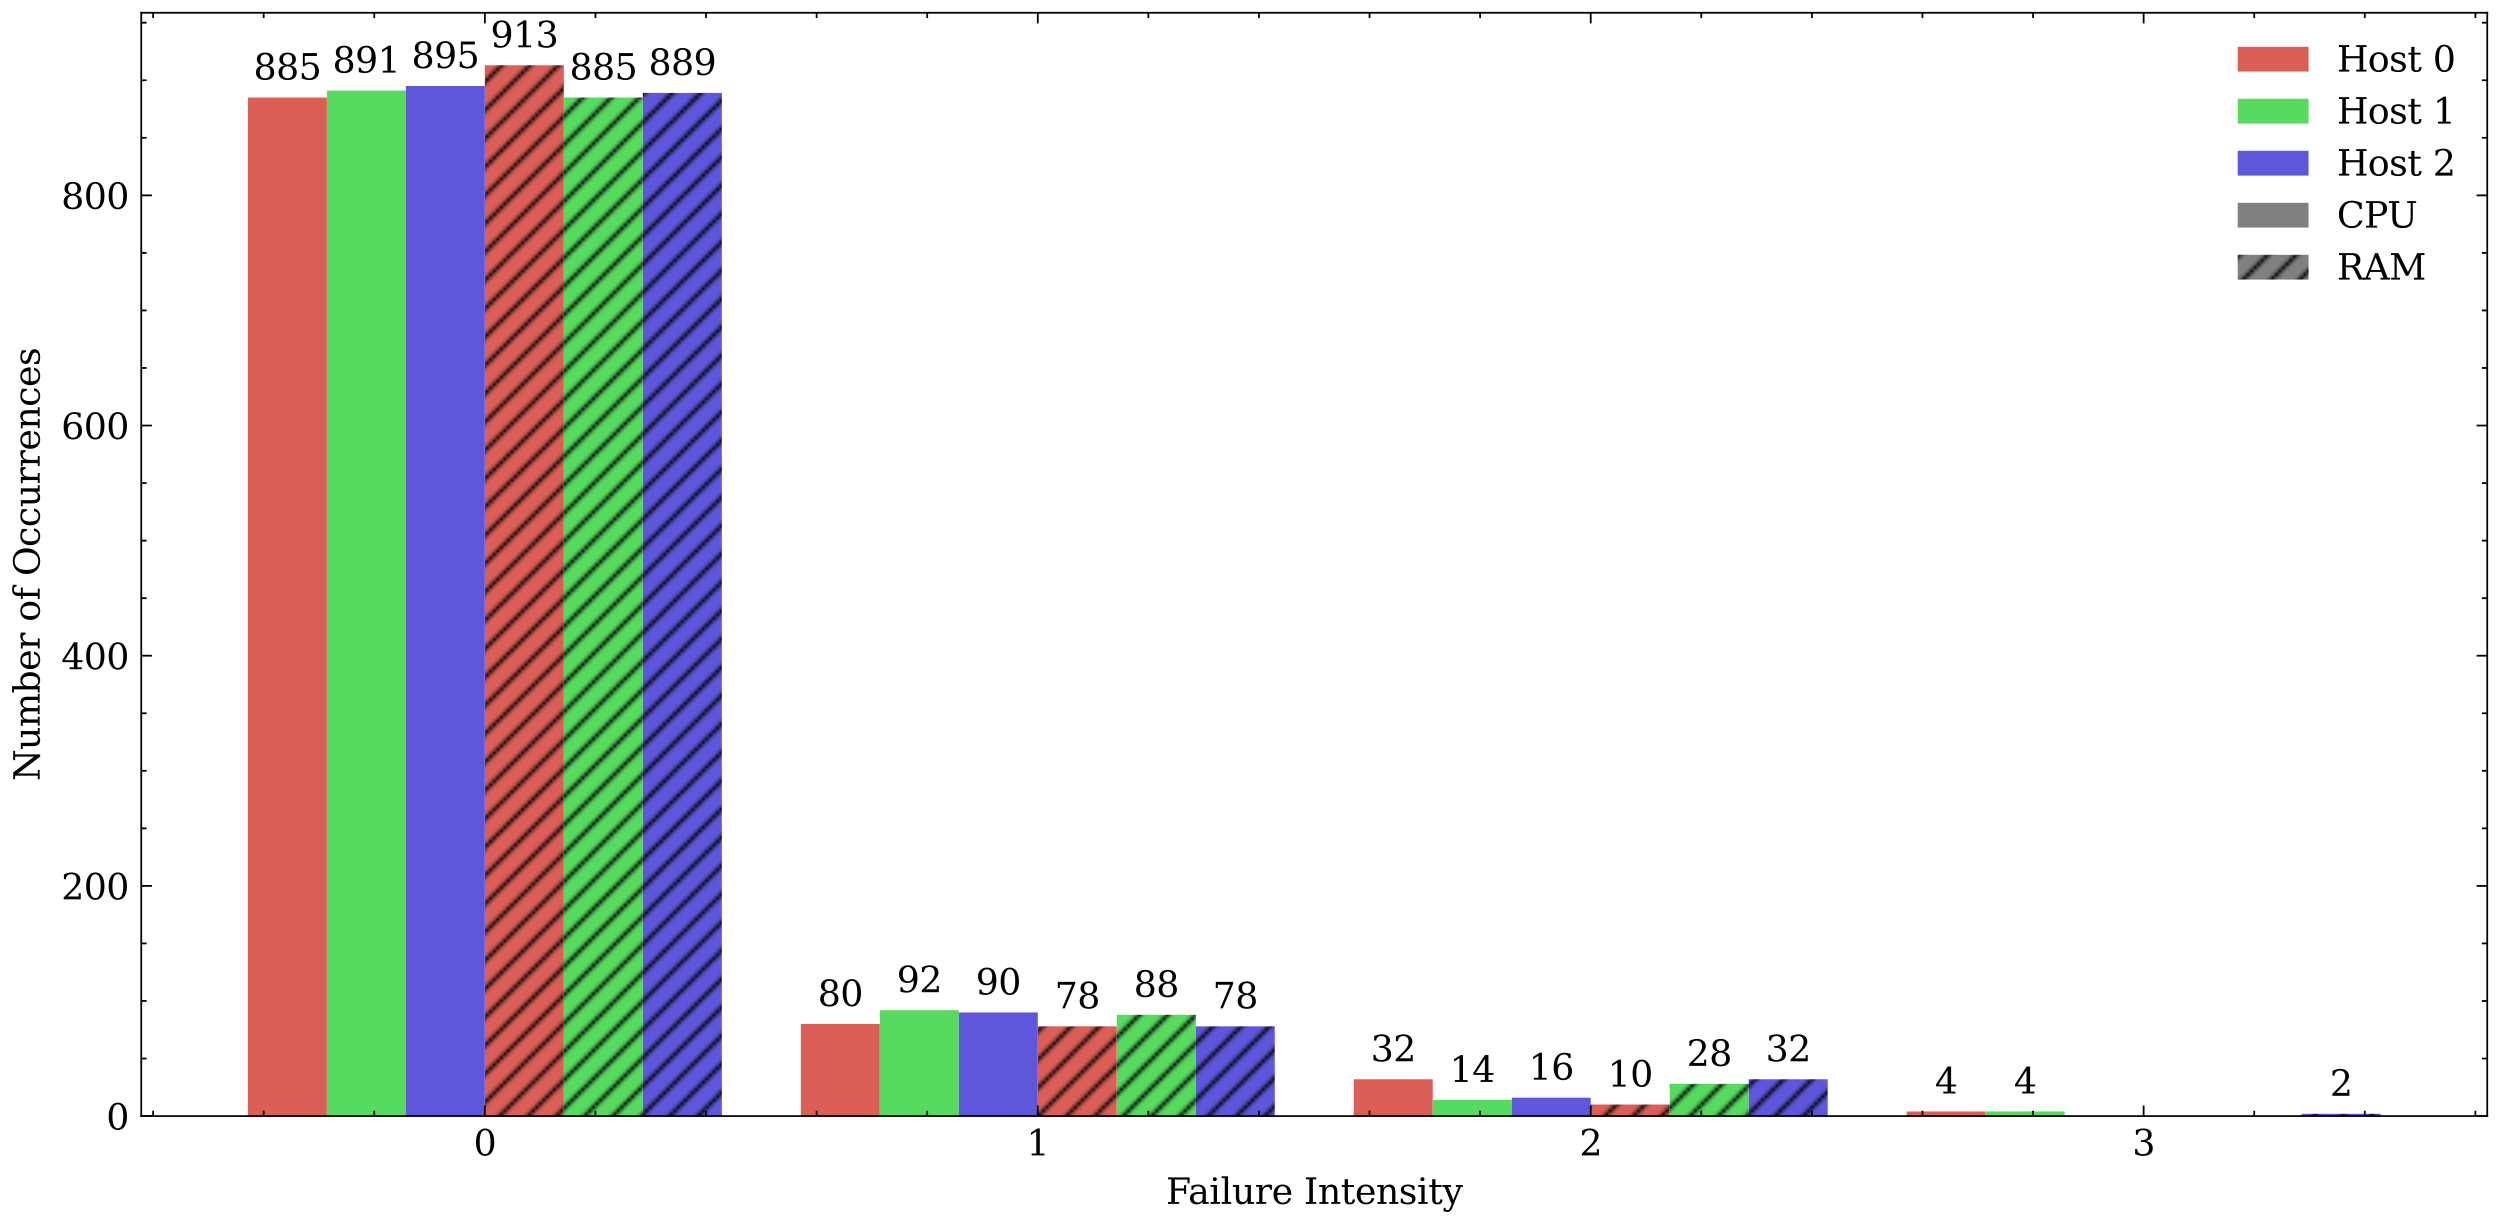 <?xml version="1.0" encoding="utf-8" standalone="no"?>
<!DOCTYPE svg PUBLIC "-//W3C//DTD SVG 1.1//EN"
  "http://www.w3.org/Graphics/SVG/1.1/DTD/svg11.dtd">
<svg xmlns:xlink="http://www.w3.org/1999/xlink" width="705.6pt" height="345.6pt" viewBox="0 0 705.6 345.6" xmlns="http://www.w3.org/2000/svg" version="1.1">
 <defs>
  <style type="text/css">*{stroke-linejoin: round; stroke-linecap: butt}</style>
 </defs>
 <g id="figure_1">
  <g id="patch_1">
   <path d="M -0 345.6 
L 705.6 345.6 
L 705.6 0 
L -0 0 
z
" style="fill: #ffffff"/>
  </g>
  <g id="axes_1">
   <g id="patch_2">
    <path d="M 39.866 315.002 
L 702 315.002 
L 702 3.6 
L 39.866 3.6 
z
" style="fill: #ffffff"/>
   </g>
   <g id="patch_3">
    <path d="M 69.963 315.002 
L 92.257 315.002 
L 92.257 27.524 
L 69.963 27.524 
z
" clip-path="url(#p01a517043c)" style="fill: #db5f57"/>
   </g>
   <g id="patch_4">
    <path d="M 226.021 315.002 
L 248.315 315.002 
L 248.315 289.015 
L 226.021 289.015 
z
" clip-path="url(#p01a517043c)" style="fill: #db5f57"/>
   </g>
   <g id="patch_5">
    <path d="M 382.08 315.002 
L 404.374 315.002 
L 404.374 304.607 
L 382.08 304.607 
z
" clip-path="url(#p01a517043c)" style="fill: #db5f57"/>
   </g>
   <g id="patch_6">
    <path d="M 538.138 315.002 
L 560.433 315.002 
L 560.433 313.702 
L 538.138 313.702 
z
" clip-path="url(#p01a517043c)" style="fill: #db5f57"/>
   </g>
   <g id="patch_7">
    <path d="M 136.845 315.002 
L 159.139 315.002 
L 159.139 18.429 
L 136.845 18.429 
z
" clip-path="url(#p01a517043c)" style="fill: url(#haa7e957b4f)"/>
   </g>
   <g id="patch_8">
    <path d="M 292.904 315.002 
L 315.198 315.002 
L 315.198 289.665 
L 292.904 289.665 
z
" clip-path="url(#p01a517043c)" style="fill: url(#haa7e957b4f)"/>
   </g>
   <g id="patch_9">
    <path d="M 448.962 315.002 
L 471.256 315.002 
L 471.256 311.753 
L 448.962 311.753 
z
" clip-path="url(#p01a517043c)" style="fill: url(#haa7e957b4f)"/>
   </g>
   <g id="patch_10">
    <path d="M 605.021 315.002 
L 627.315 315.002 
L 627.315 315.002 
L 605.021 315.002 
z
" clip-path="url(#p01a517043c)" style="fill: url(#haa7e957b4f)"/>
   </g>
   <g id="patch_11">
    <path d="M 92.257 315.002 
L 114.551 315.002 
L 114.551 25.575 
L 92.257 25.575 
z
" clip-path="url(#p01a517043c)" style="fill: #57db5f"/>
   </g>
   <g id="patch_12">
    <path d="M 248.315 315.002 
L 270.609 315.002 
L 270.609 285.117 
L 248.315 285.117 
z
" clip-path="url(#p01a517043c)" style="fill: #57db5f"/>
   </g>
   <g id="patch_13">
    <path d="M 404.374 315.002 
L 426.668 315.002 
L 426.668 310.454 
L 404.374 310.454 
z
" clip-path="url(#p01a517043c)" style="fill: #57db5f"/>
   </g>
   <g id="patch_14">
    <path d="M 560.433 315.002 
L 582.727 315.002 
L 582.727 313.702 
L 560.433 313.702 
z
" clip-path="url(#p01a517043c)" style="fill: #57db5f"/>
   </g>
   <g id="patch_15">
    <path d="M 159.139 315.002 
L 181.433 315.002 
L 181.433 27.524 
L 159.139 27.524 
z
" clip-path="url(#p01a517043c)" style="fill: url(#h374662ff0f)"/>
   </g>
   <g id="patch_16">
    <path d="M 315.198 315.002 
L 337.492 315.002 
L 337.492 286.416 
L 315.198 286.416 
z
" clip-path="url(#p01a517043c)" style="fill: url(#h374662ff0f)"/>
   </g>
   <g id="patch_17">
    <path d="M 471.256 315.002 
L 493.55 315.002 
L 493.55 305.906 
L 471.256 305.906 
z
" clip-path="url(#p01a517043c)" style="fill: url(#h374662ff0f)"/>
   </g>
   <g id="patch_18">
    <path d="M 627.315 315.002 
L 649.609 315.002 
L 649.609 315.002 
L 627.315 315.002 
z
" clip-path="url(#p01a517043c)" style="fill: url(#h374662ff0f)"/>
   </g>
   <g id="patch_19">
    <path d="M 114.551 315.002 
L 136.845 315.002 
L 136.845 24.276 
L 114.551 24.276 
z
" clip-path="url(#p01a517043c)" style="fill: #5f57db"/>
   </g>
   <g id="patch_20">
    <path d="M 270.609 315.002 
L 292.904 315.002 
L 292.904 285.767 
L 270.609 285.767 
z
" clip-path="url(#p01a517043c)" style="fill: #5f57db"/>
   </g>
   <g id="patch_21">
    <path d="M 426.668 315.002 
L 448.962 315.002 
L 448.962 309.804 
L 426.668 309.804 
z
" clip-path="url(#p01a517043c)" style="fill: #5f57db"/>
   </g>
   <g id="patch_22">
    <path d="M 582.727 315.002 
L 605.021 315.002 
L 605.021 315.002 
L 582.727 315.002 
z
" clip-path="url(#p01a517043c)" style="fill: #5f57db"/>
   </g>
   <g id="patch_23">
    <path d="M 181.433 315.002 
L 203.727 315.002 
L 203.727 26.225 
L 181.433 26.225 
z
" clip-path="url(#p01a517043c)" style="fill: url(#h8a66de4e44)"/>
   </g>
   <g id="patch_24">
    <path d="M 337.492 315.002 
L 359.786 315.002 
L 359.786 289.665 
L 337.492 289.665 
z
" clip-path="url(#p01a517043c)" style="fill: url(#h8a66de4e44)"/>
   </g>
   <g id="patch_25">
    <path d="M 493.55 315.002 
L 515.844 315.002 
L 515.844 304.607 
L 493.55 304.607 
z
" clip-path="url(#p01a517043c)" style="fill: url(#h8a66de4e44)"/>
   </g>
   <g id="patch_26">
    <path d="M 649.609 315.002 
L 671.903 315.002 
L 671.903 314.352 
L 649.609 314.352 
z
" clip-path="url(#p01a517043c)" style="fill: url(#h8a66de4e44)"/>
   </g>
   <g id="patch_27">
    <path d="M 174.745 315.002 
L 299.592 315.002 
L 299.592 315.002 
L 174.745 315.002 
z
" clip-path="url(#p01a517043c)" style="fill: #808080"/>
   </g>
   <g id="patch_28">
    <path d="M 174.745 315.002 
L 299.592 315.002 
L 299.592 315.002 
L 174.745 315.002 
z
" clip-path="url(#p01a517043c)" style="fill: url(#hf56ab581be)"/>
   </g>
   <g id="matplotlib.axis_1">
    <g id="xtick_1">
     <g id="line2d_1">
      <defs>
       <path id="md184ff452e" d="M 0 0 
L 0 -3 
" style="stroke: #000000; stroke-width: 0.5"/>
      </defs>
      <g>
       <use xlink:href="#md184ff452e" x="136.845" y="315.002" style="stroke: #000000; stroke-width: 0.5"/>
      </g>
     </g>
     <g id="line2d_2">
      <defs>
       <path id="mb7ff4a9333" d="M 0 0 
L 0 3 
" style="stroke: #000000; stroke-width: 0.5"/>
      </defs>
      <g>
       <use xlink:href="#mb7ff4a9333" x="136.845" y="3.6" style="stroke: #000000; stroke-width: 0.5"/>
      </g>
     </g>
     <g id="text_1">
      <!-- 0 -->
      <g transform="translate(133.664 326.1) scale(0.1 -0.1)">
       <defs>
        <path id="DejaVuSerif-30" d="M 2034 219 
Q 2513 219 2750 744 
Q 2988 1269 2988 2328 
Q 2988 3391 2750 3916 
Q 2513 4441 2034 4441 
Q 1556 4441 1318 3916 
Q 1081 3391 1081 2328 
Q 1081 1269 1318 744 
Q 1556 219 2034 219 
z
M 2034 -91 
Q 1275 -91 848 546 
Q 422 1184 422 2328 
Q 422 3475 848 4112 
Q 1275 4750 2034 4750 
Q 2797 4750 3222 4112 
Q 3647 3475 3647 2328 
Q 3647 1184 3222 546 
Q 2797 -91 2034 -91 
z
" transform="scale(0.016)"/>
       </defs>
       <use xlink:href="#DejaVuSerif-30"/>
      </g>
     </g>
    </g>
    <g id="xtick_2">
     <g id="line2d_3">
      <g>
       <use xlink:href="#md184ff452e" x="292.904" y="315.002" style="stroke: #000000; stroke-width: 0.5"/>
      </g>
     </g>
     <g id="line2d_4">
      <g>
       <use xlink:href="#mb7ff4a9333" x="292.904" y="3.6" style="stroke: #000000; stroke-width: 0.5"/>
      </g>
     </g>
     <g id="text_2">
      <!-- 1 -->
      <g transform="translate(289.722 326.1) scale(0.1 -0.1)">
       <defs>
        <path id="DejaVuSerif-31" d="M 909 0 
L 909 331 
L 1722 331 
L 1722 4213 
L 781 3603 
L 781 4013 
L 1919 4750 
L 2350 4750 
L 2350 331 
L 3163 331 
L 3163 0 
L 909 0 
z
" transform="scale(0.016)"/>
       </defs>
       <use xlink:href="#DejaVuSerif-31"/>
      </g>
     </g>
    </g>
    <g id="xtick_3">
     <g id="line2d_5">
      <g>
       <use xlink:href="#md184ff452e" x="448.962" y="315.002" style="stroke: #000000; stroke-width: 0.5"/>
      </g>
     </g>
     <g id="line2d_6">
      <g>
       <use xlink:href="#mb7ff4a9333" x="448.962" y="3.6" style="stroke: #000000; stroke-width: 0.5"/>
      </g>
     </g>
     <g id="text_3">
      <!-- 2 -->
      <g transform="translate(445.781 326.1) scale(0.1 -0.1)">
       <defs>
        <path id="DejaVuSerif-32" d="M 819 3553 
L 469 3553 
L 469 4384 
Q 803 4563 1142 4656 
Q 1481 4750 1806 4750 
Q 2534 4750 2956 4397 
Q 3378 4044 3378 3438 
Q 3378 2753 2422 1800 
Q 2347 1728 2309 1691 
L 1131 513 
L 3078 513 
L 3078 1088 
L 3444 1088 
L 3444 0 
L 434 0 
L 434 341 
L 1850 1753 
Q 2319 2222 2519 2614 
Q 2719 3006 2719 3438 
Q 2719 3909 2473 4175 
Q 2228 4441 1797 4441 
Q 1350 4441 1106 4219 
Q 863 3997 819 3553 
z
" transform="scale(0.016)"/>
       </defs>
       <use xlink:href="#DejaVuSerif-32"/>
      </g>
     </g>
    </g>
    <g id="xtick_4">
     <g id="line2d_7">
      <g>
       <use xlink:href="#md184ff452e" x="605.021" y="315.002" style="stroke: #000000; stroke-width: 0.5"/>
      </g>
     </g>
     <g id="line2d_8">
      <g>
       <use xlink:href="#mb7ff4a9333" x="605.021" y="3.6" style="stroke: #000000; stroke-width: 0.5"/>
      </g>
     </g>
     <g id="text_4">
      <!-- 3 -->
      <g transform="translate(601.839 326.1) scale(0.1 -0.1)">
       <defs>
        <path id="DejaVuSerif-33" d="M 622 4469 
Q 988 4606 1323 4678 
Q 1659 4750 1953 4750 
Q 2638 4750 3022 4454 
Q 3406 4159 3406 3634 
Q 3406 3213 3140 2930 
Q 2875 2647 2388 2547 
Q 2963 2466 3280 2130 
Q 3597 1794 3597 1259 
Q 3597 606 3158 257 
Q 2719 -91 1894 -91 
Q 1528 -91 1179 -12 
Q 831 66 488 225 
L 488 1131 
L 838 1131 
Q 869 681 1141 450 
Q 1413 219 1906 219 
Q 2384 219 2661 495 
Q 2938 772 2938 1253 
Q 2938 1803 2653 2086 
Q 2369 2369 1819 2369 
L 1522 2369 
L 1522 2688 
L 1678 2688 
Q 2225 2688 2498 2914 
Q 2772 3141 2772 3597 
Q 2772 4006 2547 4223 
Q 2322 4441 1900 4441 
Q 1478 4441 1245 4241 
Q 1013 4041 972 3647 
L 622 3647 
L 622 4469 
z
" transform="scale(0.016)"/>
       </defs>
       <use xlink:href="#DejaVuSerif-33"/>
      </g>
     </g>
    </g>
    <g id="xtick_5">
     <g id="line2d_9">
      <defs>
       <path id="me2a24ad3f1" d="M 0 0 
L 0 -1.5 
" style="stroke: #000000; stroke-width: 0.5"/>
      </defs>
      <g>
       <use xlink:href="#me2a24ad3f1" x="43.21" y="315.002" style="stroke: #000000; stroke-width: 0.5"/>
      </g>
     </g>
     <g id="line2d_10">
      <defs>
       <path id="m9d8d5e5328" d="M 0 0 
L 0 1.5 
" style="stroke: #000000; stroke-width: 0.5"/>
      </defs>
      <g>
       <use xlink:href="#m9d8d5e5328" x="43.21" y="3.6" style="stroke: #000000; stroke-width: 0.5"/>
      </g>
     </g>
    </g>
    <g id="xtick_6">
     <g id="line2d_11">
      <g>
       <use xlink:href="#me2a24ad3f1" x="74.421" y="315.002" style="stroke: #000000; stroke-width: 0.5"/>
      </g>
     </g>
     <g id="line2d_12">
      <g>
       <use xlink:href="#m9d8d5e5328" x="74.421" y="3.6" style="stroke: #000000; stroke-width: 0.5"/>
      </g>
     </g>
    </g>
    <g id="xtick_7">
     <g id="line2d_13">
      <g>
       <use xlink:href="#me2a24ad3f1" x="105.633" y="315.002" style="stroke: #000000; stroke-width: 0.5"/>
      </g>
     </g>
     <g id="line2d_14">
      <g>
       <use xlink:href="#m9d8d5e5328" x="105.633" y="3.6" style="stroke: #000000; stroke-width: 0.5"/>
      </g>
     </g>
    </g>
    <g id="xtick_8">
     <g id="line2d_15">
      <g>
       <use xlink:href="#me2a24ad3f1" x="168.057" y="315.002" style="stroke: #000000; stroke-width: 0.5"/>
      </g>
     </g>
     <g id="line2d_16">
      <g>
       <use xlink:href="#m9d8d5e5328" x="168.057" y="3.6" style="stroke: #000000; stroke-width: 0.5"/>
      </g>
     </g>
    </g>
    <g id="xtick_9">
     <g id="line2d_17">
      <g>
       <use xlink:href="#me2a24ad3f1" x="199.268" y="315.002" style="stroke: #000000; stroke-width: 0.5"/>
      </g>
     </g>
     <g id="line2d_18">
      <g>
       <use xlink:href="#m9d8d5e5328" x="199.268" y="3.6" style="stroke: #000000; stroke-width: 0.5"/>
      </g>
     </g>
    </g>
    <g id="xtick_10">
     <g id="line2d_19">
      <g>
       <use xlink:href="#me2a24ad3f1" x="230.48" y="315.002" style="stroke: #000000; stroke-width: 0.5"/>
      </g>
     </g>
     <g id="line2d_20">
      <g>
       <use xlink:href="#m9d8d5e5328" x="230.48" y="3.6" style="stroke: #000000; stroke-width: 0.5"/>
      </g>
     </g>
    </g>
    <g id="xtick_11">
     <g id="line2d_21">
      <g>
       <use xlink:href="#me2a24ad3f1" x="261.692" y="315.002" style="stroke: #000000; stroke-width: 0.5"/>
      </g>
     </g>
     <g id="line2d_22">
      <g>
       <use xlink:href="#m9d8d5e5328" x="261.692" y="3.6" style="stroke: #000000; stroke-width: 0.5"/>
      </g>
     </g>
    </g>
    <g id="xtick_12">
     <g id="line2d_23">
      <g>
       <use xlink:href="#me2a24ad3f1" x="324.115" y="315.002" style="stroke: #000000; stroke-width: 0.5"/>
      </g>
     </g>
     <g id="line2d_24">
      <g>
       <use xlink:href="#m9d8d5e5328" x="324.115" y="3.6" style="stroke: #000000; stroke-width: 0.5"/>
      </g>
     </g>
    </g>
    <g id="xtick_13">
     <g id="line2d_25">
      <g>
       <use xlink:href="#me2a24ad3f1" x="355.327" y="315.002" style="stroke: #000000; stroke-width: 0.5"/>
      </g>
     </g>
     <g id="line2d_26">
      <g>
       <use xlink:href="#m9d8d5e5328" x="355.327" y="3.6" style="stroke: #000000; stroke-width: 0.5"/>
      </g>
     </g>
    </g>
    <g id="xtick_14">
     <g id="line2d_27">
      <g>
       <use xlink:href="#me2a24ad3f1" x="386.539" y="315.002" style="stroke: #000000; stroke-width: 0.5"/>
      </g>
     </g>
     <g id="line2d_28">
      <g>
       <use xlink:href="#m9d8d5e5328" x="386.539" y="3.6" style="stroke: #000000; stroke-width: 0.5"/>
      </g>
     </g>
    </g>
    <g id="xtick_15">
     <g id="line2d_29">
      <g>
       <use xlink:href="#me2a24ad3f1" x="417.75" y="315.002" style="stroke: #000000; stroke-width: 0.5"/>
      </g>
     </g>
     <g id="line2d_30">
      <g>
       <use xlink:href="#m9d8d5e5328" x="417.75" y="3.6" style="stroke: #000000; stroke-width: 0.5"/>
      </g>
     </g>
    </g>
    <g id="xtick_16">
     <g id="line2d_31">
      <g>
       <use xlink:href="#me2a24ad3f1" x="480.174" y="315.002" style="stroke: #000000; stroke-width: 0.5"/>
      </g>
     </g>
     <g id="line2d_32">
      <g>
       <use xlink:href="#m9d8d5e5328" x="480.174" y="3.6" style="stroke: #000000; stroke-width: 0.5"/>
      </g>
     </g>
    </g>
    <g id="xtick_17">
     <g id="line2d_33">
      <g>
       <use xlink:href="#me2a24ad3f1" x="511.386" y="315.002" style="stroke: #000000; stroke-width: 0.5"/>
      </g>
     </g>
     <g id="line2d_34">
      <g>
       <use xlink:href="#m9d8d5e5328" x="511.386" y="3.6" style="stroke: #000000; stroke-width: 0.5"/>
      </g>
     </g>
    </g>
    <g id="xtick_18">
     <g id="line2d_35">
      <g>
       <use xlink:href="#me2a24ad3f1" x="542.597" y="315.002" style="stroke: #000000; stroke-width: 0.5"/>
      </g>
     </g>
     <g id="line2d_36">
      <g>
       <use xlink:href="#m9d8d5e5328" x="542.597" y="3.6" style="stroke: #000000; stroke-width: 0.5"/>
      </g>
     </g>
    </g>
    <g id="xtick_19">
     <g id="line2d_37">
      <g>
       <use xlink:href="#me2a24ad3f1" x="573.809" y="315.002" style="stroke: #000000; stroke-width: 0.5"/>
      </g>
     </g>
     <g id="line2d_38">
      <g>
       <use xlink:href="#m9d8d5e5328" x="573.809" y="3.6" style="stroke: #000000; stroke-width: 0.5"/>
      </g>
     </g>
    </g>
    <g id="xtick_20">
     <g id="line2d_39">
      <g>
       <use xlink:href="#me2a24ad3f1" x="636.232" y="315.002" style="stroke: #000000; stroke-width: 0.5"/>
      </g>
     </g>
     <g id="line2d_40">
      <g>
       <use xlink:href="#m9d8d5e5328" x="636.232" y="3.6" style="stroke: #000000; stroke-width: 0.5"/>
      </g>
     </g>
    </g>
    <g id="xtick_21">
     <g id="line2d_41">
      <g>
       <use xlink:href="#me2a24ad3f1" x="667.444" y="315.002" style="stroke: #000000; stroke-width: 0.5"/>
      </g>
     </g>
     <g id="line2d_42">
      <g>
       <use xlink:href="#m9d8d5e5328" x="667.444" y="3.6" style="stroke: #000000; stroke-width: 0.5"/>
      </g>
     </g>
    </g>
    <g id="xtick_22">
     <g id="line2d_43">
      <g>
       <use xlink:href="#me2a24ad3f1" x="698.656" y="315.002" style="stroke: #000000; stroke-width: 0.5"/>
      </g>
     </g>
     <g id="line2d_44">
      <g>
       <use xlink:href="#m9d8d5e5328" x="698.656" y="3.6" style="stroke: #000000; stroke-width: 0.5"/>
      </g>
     </g>
    </g>
    <g id="text_5">
     <!-- Failure Intensity -->
     <g transform="translate(329.079 339.778) scale(0.1 -0.1)">
      <defs>
       <path id="DejaVuSerif-46" d="M 353 0 
L 353 331 
L 947 331 
L 947 4331 
L 353 4331 
L 353 4666 
L 4172 4666 
L 4172 3628 
L 3788 3628 
L 3788 4281 
L 1581 4281 
L 1581 2719 
L 3175 2719 
L 3175 3303 
L 3559 3303 
L 3559 1753 
L 3175 1753 
L 3175 2338 
L 1581 2338 
L 1581 331 
L 2328 331 
L 2328 0 
L 353 0 
z
" transform="scale(0.016)"/>
       <path id="DejaVuSerif-61" d="M 2547 1044 
L 2547 1747 
L 1806 1747 
Q 1378 1747 1168 1562 
Q 959 1378 959 997 
Q 959 650 1171 447 
Q 1384 244 1747 244 
Q 2106 244 2326 466 
Q 2547 688 2547 1044 
z
M 3122 2075 
L 3122 331 
L 3634 331 
L 3634 0 
L 2547 0 
L 2547 359 
Q 2356 128 2106 18 
Q 1856 -91 1522 -91 
Q 969 -91 644 203 
Q 319 497 319 997 
Q 319 1513 691 1797 
Q 1063 2081 1741 2081 
L 2547 2081 
L 2547 2309 
Q 2547 2688 2317 2895 
Q 2088 3103 1672 3103 
Q 1328 3103 1125 2947 
Q 922 2791 872 2484 
L 575 2484 
L 575 3156 
Q 875 3284 1158 3348 
Q 1441 3413 1709 3413 
Q 2400 3413 2761 3070 
Q 3122 2728 3122 2075 
z
" transform="scale(0.016)"/>
       <path id="DejaVuSerif-69" d="M 622 4353 
Q 622 4497 726 4603 
Q 831 4709 978 4709 
Q 1122 4709 1226 4603 
Q 1331 4497 1331 4353 
Q 1331 4206 1228 4103 
Q 1125 4000 978 4000 
Q 831 4000 726 4103 
Q 622 4206 622 4353 
z
M 1356 331 
L 1900 331 
L 1900 0 
L 231 0 
L 231 331 
L 781 331 
L 781 2988 
L 231 2988 
L 231 3322 
L 1356 3322 
L 1356 331 
z
" transform="scale(0.016)"/>
       <path id="DejaVuSerif-6c" d="M 1313 331 
L 1856 331 
L 1856 0 
L 184 0 
L 184 331 
L 738 331 
L 738 4531 
L 184 4531 
L 184 4863 
L 1313 4863 
L 1313 331 
z
" transform="scale(0.016)"/>
       <path id="DejaVuSerif-75" d="M 2266 3322 
L 3341 3322 
L 3341 331 
L 3884 331 
L 3884 0 
L 2766 0 
L 2766 588 
Q 2606 256 2353 82 
Q 2100 -91 1766 -91 
Q 1213 -91 952 223 
Q 691 538 691 1209 
L 691 2988 
L 172 2988 
L 172 3322 
L 1269 3322 
L 1269 1388 
Q 1269 781 1417 556 
Q 1566 331 1947 331 
Q 2347 331 2556 625 
Q 2766 919 2766 1478 
L 2766 2988 
L 2266 2988 
L 2266 3322 
z
" transform="scale(0.016)"/>
       <path id="DejaVuSerif-72" d="M 3059 3328 
L 3059 2497 
L 2728 2497 
Q 2713 2744 2591 2866 
Q 2469 2988 2234 2988 
Q 1809 2988 1582 2694 
Q 1356 2400 1356 1850 
L 1356 331 
L 2022 331 
L 2022 0 
L 263 0 
L 263 331 
L 781 331 
L 781 2994 
L 231 2994 
L 231 3322 
L 1356 3322 
L 1356 2731 
Q 1525 3078 1790 3245 
Q 2056 3413 2438 3413 
Q 2578 3413 2733 3391 
Q 2888 3369 3059 3328 
z
" transform="scale(0.016)"/>
       <path id="DejaVuSerif-65" d="M 3469 1600 
L 991 1600 
L 991 1575 
Q 991 903 1244 561 
Q 1497 219 1991 219 
Q 2369 219 2611 417 
Q 2853 616 2950 1006 
L 3413 1006 
Q 3275 459 2904 184 
Q 2534 -91 1931 -91 
Q 1203 -91 761 389 
Q 319 869 319 1663 
Q 319 2450 753 2931 
Q 1188 3413 1894 3413 
Q 2647 3413 3050 2948 
Q 3453 2484 3469 1600 
z
M 2791 1931 
Q 2772 2513 2545 2808 
Q 2319 3103 1894 3103 
Q 1497 3103 1269 2806 
Q 1041 2509 991 1931 
L 2791 1931 
z
" transform="scale(0.016)"/>
       <path id="DejaVuSerif-20" transform="scale(0.016)"/>
       <path id="DejaVuSerif-49" d="M 1581 331 
L 2175 331 
L 2175 0 
L 353 0 
L 353 331 
L 947 331 
L 947 4331 
L 353 4331 
L 353 4666 
L 2175 4666 
L 2175 4331 
L 1581 4331 
L 1581 331 
z
" transform="scale(0.016)"/>
       <path id="DejaVuSerif-6e" d="M 263 0 
L 263 331 
L 781 331 
L 781 2988 
L 231 2988 
L 231 3322 
L 1356 3322 
L 1356 2731 
Q 1516 3069 1770 3241 
Q 2025 3413 2363 3413 
Q 2913 3413 3172 3097 
Q 3431 2781 3431 2113 
L 3431 331 
L 3944 331 
L 3944 0 
L 2356 0 
L 2356 331 
L 2853 331 
L 2853 1931 
Q 2853 2541 2703 2767 
Q 2553 2994 2175 2994 
Q 1775 2994 1565 2701 
Q 1356 2409 1356 1850 
L 1356 331 
L 1856 331 
L 1856 0 
L 263 0 
z
" transform="scale(0.016)"/>
       <path id="DejaVuSerif-74" d="M 691 2988 
L 184 2988 
L 184 3322 
L 691 3322 
L 691 4353 
L 1269 4353 
L 1269 3322 
L 2350 3322 
L 2350 2988 
L 1269 2988 
L 1269 878 
Q 1269 456 1350 337 
Q 1431 219 1650 219 
Q 1875 219 1978 351 
Q 2081 484 2088 781 
L 2522 781 
Q 2497 328 2275 118 
Q 2053 -91 1600 -91 
Q 1103 -91 897 129 
Q 691 350 691 878 
L 691 2988 
z
" transform="scale(0.016)"/>
       <path id="DejaVuSerif-73" d="M 359 184 
L 359 959 
L 691 959 
Q 703 588 923 403 
Q 1144 219 1575 219 
Q 1963 219 2166 364 
Q 2369 509 2369 788 
Q 2369 1006 2220 1140 
Q 2072 1275 1594 1428 
L 1178 1569 
Q 750 1706 558 1912 
Q 366 2119 366 2438 
Q 366 2894 700 3153 
Q 1034 3413 1625 3413 
Q 1888 3413 2178 3344 
Q 2469 3275 2778 3144 
L 2778 2419 
L 2447 2419 
Q 2434 2741 2221 2922 
Q 2009 3103 1644 3103 
Q 1281 3103 1095 2975 
Q 909 2847 909 2591 
Q 909 2381 1050 2254 
Q 1191 2128 1613 1997 
L 2069 1856 
Q 2541 1709 2748 1489 
Q 2956 1269 2956 922 
Q 2956 450 2595 179 
Q 2234 -91 1600 -91 
Q 1278 -91 972 -22 
Q 666 47 359 184 
z
" transform="scale(0.016)"/>
       <path id="DejaVuSerif-79" d="M 1381 -609 
L 1600 -56 
L 359 2988 
L -19 2988 
L -19 3322 
L 1509 3322 
L 1509 2988 
L 978 2988 
L 1913 703 
L 2847 2988 
L 2350 2988 
L 2350 3322 
L 3597 3322 
L 3597 2988 
L 3225 2988 
L 1703 -750 
Q 1547 -1138 1356 -1280 
Q 1166 -1422 819 -1422 
Q 672 -1422 517 -1397 
Q 363 -1372 206 -1325 
L 206 -691 
L 500 -691 
Q 519 -903 608 -995 
Q 697 -1088 884 -1088 
Q 1056 -1088 1161 -992 
Q 1266 -897 1381 -609 
z
" transform="scale(0.016)"/>
      </defs>
      <use xlink:href="#DejaVuSerif-46"/>
      <use xlink:href="#DejaVuSerif-61" x="62.635"/>
      <use xlink:href="#DejaVuSerif-69" x="122.254"/>
      <use xlink:href="#DejaVuSerif-6c" x="154.236"/>
      <use xlink:href="#DejaVuSerif-75" x="186.219"/>
      <use xlink:href="#DejaVuSerif-72" x="250.623"/>
      <use xlink:href="#DejaVuSerif-65" x="298.426"/>
      <use xlink:href="#DejaVuSerif-20" x="357.605"/>
      <use xlink:href="#DejaVuSerif-49" x="389.393"/>
      <use xlink:href="#DejaVuSerif-6e" x="428.895"/>
      <use xlink:href="#DejaVuSerif-74" x="493.299"/>
      <use xlink:href="#DejaVuSerif-65" x="533.484"/>
      <use xlink:href="#DejaVuSerif-6e" x="592.664"/>
      <use xlink:href="#DejaVuSerif-73" x="657.068"/>
      <use xlink:href="#DejaVuSerif-69" x="708.387"/>
      <use xlink:href="#DejaVuSerif-74" x="740.369"/>
      <use xlink:href="#DejaVuSerif-79" x="780.555"/>
     </g>
    </g>
   </g>
   <g id="matplotlib.axis_2">
    <g id="ytick_1">
     <g id="line2d_45">
      <defs>
       <path id="mfa0a49c51c" d="M 0 0 
L 3 0 
" style="stroke: #000000; stroke-width: 0.5"/>
      </defs>
      <g>
       <use xlink:href="#mfa0a49c51c" x="39.866" y="315.002" style="stroke: #000000; stroke-width: 0.5"/>
      </g>
     </g>
     <g id="line2d_46">
      <defs>
       <path id="me213cc1df8" d="M 0 0 
L -3 0 
" style="stroke: #000000; stroke-width: 0.5"/>
      </defs>
      <g>
       <use xlink:href="#me213cc1df8" x="702" y="315.002" style="stroke: #000000; stroke-width: 0.5"/>
      </g>
     </g>
     <g id="text_6">
      <!-- 0 -->
      <g transform="translate(30.003 318.801) scale(0.1 -0.1)">
       <use xlink:href="#DejaVuSerif-30"/>
      </g>
     </g>
    </g>
    <g id="ytick_2">
     <g id="line2d_47">
      <g>
       <use xlink:href="#mfa0a49c51c" x="39.866" y="250.035" style="stroke: #000000; stroke-width: 0.5"/>
      </g>
     </g>
     <g id="line2d_48">
      <g>
       <use xlink:href="#me213cc1df8" x="702" y="250.035" style="stroke: #000000; stroke-width: 0.5"/>
      </g>
     </g>
     <g id="text_7">
      <!-- 200 -->
      <g transform="translate(17.278 253.834) scale(0.1 -0.1)">
       <use xlink:href="#DejaVuSerif-32"/>
       <use xlink:href="#DejaVuSerif-30" x="63.623"/>
       <use xlink:href="#DejaVuSerif-30" x="127.246"/>
      </g>
     </g>
    </g>
    <g id="ytick_3">
     <g id="line2d_49">
      <g>
       <use xlink:href="#mfa0a49c51c" x="39.866" y="185.068" style="stroke: #000000; stroke-width: 0.5"/>
      </g>
     </g>
     <g id="line2d_50">
      <g>
       <use xlink:href="#me213cc1df8" x="702" y="185.068" style="stroke: #000000; stroke-width: 0.5"/>
      </g>
     </g>
     <g id="text_8">
      <!-- 400 -->
      <g transform="translate(17.278 188.867) scale(0.1 -0.1)">
       <defs>
        <path id="DejaVuSerif-34" d="M 2234 1581 
L 2234 4063 
L 641 1581 
L 2234 1581 
z
M 3609 0 
L 1484 0 
L 1484 331 
L 2234 331 
L 2234 1247 
L 197 1247 
L 197 1588 
L 2241 4750 
L 2859 4750 
L 2859 1581 
L 3750 1581 
L 3750 1247 
L 2859 1247 
L 2859 331 
L 3609 331 
L 3609 0 
z
" transform="scale(0.016)"/>
       </defs>
       <use xlink:href="#DejaVuSerif-34"/>
       <use xlink:href="#DejaVuSerif-30" x="63.623"/>
       <use xlink:href="#DejaVuSerif-30" x="127.246"/>
      </g>
     </g>
    </g>
    <g id="ytick_4">
     <g id="line2d_51">
      <g>
       <use xlink:href="#mfa0a49c51c" x="39.866" y="120.102" style="stroke: #000000; stroke-width: 0.5"/>
      </g>
     </g>
     <g id="line2d_52">
      <g>
       <use xlink:href="#me213cc1df8" x="702" y="120.102" style="stroke: #000000; stroke-width: 0.5"/>
      </g>
     </g>
     <g id="text_9">
      <!-- 600 -->
      <g transform="translate(17.278 123.901) scale(0.1 -0.1)">
       <defs>
        <path id="DejaVuSerif-36" d="M 2094 219 
Q 2534 219 2771 542 
Q 3009 866 3009 1472 
Q 3009 2078 2771 2401 
Q 2534 2725 2094 2725 
Q 1647 2725 1412 2412 
Q 1178 2100 1178 1509 
Q 1178 888 1415 553 
Q 1653 219 2094 219 
z
M 1075 2569 
Q 1288 2803 1556 2918 
Q 1825 3034 2163 3034 
Q 2859 3034 3264 2615 
Q 3669 2197 3669 1472 
Q 3669 763 3233 336 
Q 2797 -91 2069 -91 
Q 1278 -91 853 498 
Q 428 1088 428 2181 
Q 428 3406 931 4078 
Q 1434 4750 2350 4750 
Q 2597 4750 2869 4703 
Q 3141 4656 3425 4563 
L 3425 3794 
L 3072 3794 
Q 3034 4109 2831 4275 
Q 2628 4441 2284 4441 
Q 1678 4441 1381 3981 
Q 1084 3522 1075 2569 
z
" transform="scale(0.016)"/>
       </defs>
       <use xlink:href="#DejaVuSerif-36"/>
       <use xlink:href="#DejaVuSerif-30" x="63.623"/>
       <use xlink:href="#DejaVuSerif-30" x="127.246"/>
      </g>
     </g>
    </g>
    <g id="ytick_5">
     <g id="line2d_53">
      <g>
       <use xlink:href="#mfa0a49c51c" x="39.866" y="55.135" style="stroke: #000000; stroke-width: 0.5"/>
      </g>
     </g>
     <g id="line2d_54">
      <g>
       <use xlink:href="#me213cc1df8" x="702" y="55.135" style="stroke: #000000; stroke-width: 0.5"/>
      </g>
     </g>
     <g id="text_10">
      <!-- 800 -->
      <g transform="translate(17.278 58.934) scale(0.1 -0.1)">
       <defs>
        <path id="DejaVuSerif-38" d="M 2981 1275 
Q 2981 1775 2732 2051 
Q 2484 2328 2034 2328 
Q 1584 2328 1336 2051 
Q 1088 1775 1088 1275 
Q 1088 772 1336 495 
Q 1584 219 2034 219 
Q 2484 219 2732 495 
Q 2981 772 2981 1275 
z
M 2853 3541 
Q 2853 3966 2637 4203 
Q 2422 4441 2034 4441 
Q 1650 4441 1433 4203 
Q 1216 3966 1216 3541 
Q 1216 3113 1433 2875 
Q 1650 2638 2034 2638 
Q 2422 2638 2637 2875 
Q 2853 3113 2853 3541 
z
M 2516 2484 
Q 3047 2413 3344 2092 
Q 3641 1772 3641 1275 
Q 3641 619 3225 264 
Q 2809 -91 2034 -91 
Q 1263 -91 845 264 
Q 428 619 428 1275 
Q 428 1772 725 2092 
Q 1022 2413 1556 2484 
Q 1084 2569 832 2842 
Q 581 3116 581 3541 
Q 581 4103 968 4426 
Q 1356 4750 2034 4750 
Q 2713 4750 3100 4426 
Q 3488 4103 3488 3541 
Q 3488 3116 3236 2842 
Q 2984 2569 2516 2484 
z
" transform="scale(0.016)"/>
       </defs>
       <use xlink:href="#DejaVuSerif-38"/>
       <use xlink:href="#DejaVuSerif-30" x="63.623"/>
       <use xlink:href="#DejaVuSerif-30" x="127.246"/>
      </g>
     </g>
    </g>
    <g id="ytick_6">
     <g id="line2d_55">
      <defs>
       <path id="mb066fd4abd" d="M 0 0 
L 1.5 0 
" style="stroke: #000000; stroke-width: 0.5"/>
      </defs>
      <g>
       <use xlink:href="#mb066fd4abd" x="39.866" y="298.76" style="stroke: #000000; stroke-width: 0.5"/>
      </g>
     </g>
     <g id="line2d_56">
      <defs>
       <path id="m3935be8947" d="M 0 0 
L -1.5 0 
" style="stroke: #000000; stroke-width: 0.5"/>
      </defs>
      <g>
       <use xlink:href="#m3935be8947" x="702" y="298.76" style="stroke: #000000; stroke-width: 0.5"/>
      </g>
     </g>
    </g>
    <g id="ytick_7">
     <g id="line2d_57">
      <g>
       <use xlink:href="#mb066fd4abd" x="39.866" y="282.518" style="stroke: #000000; stroke-width: 0.5"/>
      </g>
     </g>
     <g id="line2d_58">
      <g>
       <use xlink:href="#m3935be8947" x="702" y="282.518" style="stroke: #000000; stroke-width: 0.5"/>
      </g>
     </g>
    </g>
    <g id="ytick_8">
     <g id="line2d_59">
      <g>
       <use xlink:href="#mb066fd4abd" x="39.866" y="266.277" style="stroke: #000000; stroke-width: 0.5"/>
      </g>
     </g>
     <g id="line2d_60">
      <g>
       <use xlink:href="#m3935be8947" x="702" y="266.277" style="stroke: #000000; stroke-width: 0.5"/>
      </g>
     </g>
    </g>
    <g id="ytick_9">
     <g id="line2d_61">
      <g>
       <use xlink:href="#mb066fd4abd" x="39.866" y="233.793" style="stroke: #000000; stroke-width: 0.5"/>
      </g>
     </g>
     <g id="line2d_62">
      <g>
       <use xlink:href="#m3935be8947" x="702" y="233.793" style="stroke: #000000; stroke-width: 0.5"/>
      </g>
     </g>
    </g>
    <g id="ytick_10">
     <g id="line2d_63">
      <g>
       <use xlink:href="#mb066fd4abd" x="39.866" y="217.552" style="stroke: #000000; stroke-width: 0.5"/>
      </g>
     </g>
     <g id="line2d_64">
      <g>
       <use xlink:href="#m3935be8947" x="702" y="217.552" style="stroke: #000000; stroke-width: 0.5"/>
      </g>
     </g>
    </g>
    <g id="ytick_11">
     <g id="line2d_65">
      <g>
       <use xlink:href="#mb066fd4abd" x="39.866" y="201.31" style="stroke: #000000; stroke-width: 0.5"/>
      </g>
     </g>
     <g id="line2d_66">
      <g>
       <use xlink:href="#m3935be8947" x="702" y="201.31" style="stroke: #000000; stroke-width: 0.5"/>
      </g>
     </g>
    </g>
    <g id="ytick_12">
     <g id="line2d_67">
      <g>
       <use xlink:href="#mb066fd4abd" x="39.866" y="168.827" style="stroke: #000000; stroke-width: 0.5"/>
      </g>
     </g>
     <g id="line2d_68">
      <g>
       <use xlink:href="#m3935be8947" x="702" y="168.827" style="stroke: #000000; stroke-width: 0.5"/>
      </g>
     </g>
    </g>
    <g id="ytick_13">
     <g id="line2d_69">
      <g>
       <use xlink:href="#mb066fd4abd" x="39.866" y="152.585" style="stroke: #000000; stroke-width: 0.5"/>
      </g>
     </g>
     <g id="line2d_70">
      <g>
       <use xlink:href="#m3935be8947" x="702" y="152.585" style="stroke: #000000; stroke-width: 0.5"/>
      </g>
     </g>
    </g>
    <g id="ytick_14">
     <g id="line2d_71">
      <g>
       <use xlink:href="#mb066fd4abd" x="39.866" y="136.343" style="stroke: #000000; stroke-width: 0.5"/>
      </g>
     </g>
     <g id="line2d_72">
      <g>
       <use xlink:href="#m3935be8947" x="702" y="136.343" style="stroke: #000000; stroke-width: 0.5"/>
      </g>
     </g>
    </g>
    <g id="ytick_15">
     <g id="line2d_73">
      <g>
       <use xlink:href="#mb066fd4abd" x="39.866" y="103.86" style="stroke: #000000; stroke-width: 0.5"/>
      </g>
     </g>
     <g id="line2d_74">
      <g>
       <use xlink:href="#m3935be8947" x="702" y="103.86" style="stroke: #000000; stroke-width: 0.5"/>
      </g>
     </g>
    </g>
    <g id="ytick_16">
     <g id="line2d_75">
      <g>
       <use xlink:href="#mb066fd4abd" x="39.866" y="87.618" style="stroke: #000000; stroke-width: 0.5"/>
      </g>
     </g>
     <g id="line2d_76">
      <g>
       <use xlink:href="#m3935be8947" x="702" y="87.618" style="stroke: #000000; stroke-width: 0.5"/>
      </g>
     </g>
    </g>
    <g id="ytick_17">
     <g id="line2d_77">
      <g>
       <use xlink:href="#mb066fd4abd" x="39.866" y="71.376" style="stroke: #000000; stroke-width: 0.5"/>
      </g>
     </g>
     <g id="line2d_78">
      <g>
       <use xlink:href="#m3935be8947" x="702" y="71.376" style="stroke: #000000; stroke-width: 0.5"/>
      </g>
     </g>
    </g>
    <g id="ytick_18">
     <g id="line2d_79">
      <g>
       <use xlink:href="#mb066fd4abd" x="39.866" y="38.893" style="stroke: #000000; stroke-width: 0.5"/>
      </g>
     </g>
     <g id="line2d_80">
      <g>
       <use xlink:href="#m3935be8947" x="702" y="38.893" style="stroke: #000000; stroke-width: 0.5"/>
      </g>
     </g>
    </g>
    <g id="ytick_19">
     <g id="line2d_81">
      <g>
       <use xlink:href="#mb066fd4abd" x="39.866" y="22.651" style="stroke: #000000; stroke-width: 0.5"/>
      </g>
     </g>
     <g id="line2d_82">
      <g>
       <use xlink:href="#m3935be8947" x="702" y="22.651" style="stroke: #000000; stroke-width: 0.5"/>
      </g>
     </g>
    </g>
    <g id="ytick_20">
     <g id="line2d_83">
      <g>
       <use xlink:href="#mb066fd4abd" x="39.866" y="6.41" style="stroke: #000000; stroke-width: 0.5"/>
      </g>
     </g>
     <g id="line2d_84">
      <g>
       <use xlink:href="#m3935be8947" x="702" y="6.41" style="stroke: #000000; stroke-width: 0.5"/>
      </g>
     </g>
    </g>
    <g id="text_11">
     <!-- Number of Occurrences -->
     <g transform="translate(11.198 220.43) rotate(-90) scale(0.1 -0.1)">
      <defs>
       <path id="DejaVuSerif-4e" d="M 313 0 
L 313 331 
L 941 331 
L 941 4331 
L 313 4331 
L 313 4666 
L 1509 4666 
L 4306 984 
L 4306 4331 
L 3681 4331 
L 3681 4666 
L 5319 4666 
L 5319 4331 
L 4691 4331 
L 4691 -91 
L 4313 -91 
L 1325 3841 
L 1325 331 
L 1953 331 
L 1953 0 
L 313 0 
z
" transform="scale(0.016)"/>
       <path id="DejaVuSerif-6d" d="M 3316 2675 
Q 3481 3041 3739 3227 
Q 3997 3413 4341 3413 
Q 4863 3413 5119 3089 
Q 5375 2766 5375 2113 
L 5375 331 
L 5894 331 
L 5894 0 
L 4300 0 
L 4300 331 
L 4800 331 
L 4800 2047 
Q 4800 2556 4650 2772 
Q 4500 2988 4153 2988 
Q 3769 2988 3567 2697 
Q 3366 2406 3366 1850 
L 3366 331 
L 3866 331 
L 3866 0 
L 2291 0 
L 2291 331 
L 2791 331 
L 2791 2069 
Q 2791 2566 2641 2777 
Q 2491 2988 2144 2988 
Q 1759 2988 1557 2697 
Q 1356 2406 1356 1850 
L 1356 331 
L 1856 331 
L 1856 0 
L 263 0 
L 263 331 
L 781 331 
L 781 2994 
L 231 2994 
L 231 3322 
L 1356 3322 
L 1356 2731 
Q 1516 3063 1762 3238 
Q 2009 3413 2322 3413 
Q 2709 3413 2968 3220 
Q 3228 3028 3316 2675 
z
" transform="scale(0.016)"/>
       <path id="DejaVuSerif-62" d="M 738 331 
L 738 4531 
L 184 4531 
L 184 4863 
L 1313 4863 
L 1313 2803 
Q 1481 3116 1742 3264 
Q 2003 3413 2388 3413 
Q 3000 3413 3387 2928 
Q 3775 2444 3775 1663 
Q 3775 881 3387 395 
Q 3000 -91 2388 -91 
Q 2003 -91 1742 57 
Q 1481 206 1313 519 
L 1313 0 
L 184 0 
L 184 331 
L 738 331 
z
M 1313 1497 
Q 1313 897 1542 583 
Q 1772 269 2209 269 
Q 2650 269 2876 622 
Q 3103 975 3103 1663 
Q 3103 2353 2876 2703 
Q 2650 3053 2209 3053 
Q 1772 3053 1542 2737 
Q 1313 2422 1313 1825 
L 1313 1497 
z
" transform="scale(0.016)"/>
       <path id="DejaVuSerif-6f" d="M 1925 219 
Q 2388 219 2623 584 
Q 2859 950 2859 1663 
Q 2859 2375 2623 2739 
Q 2388 3103 1925 3103 
Q 1463 3103 1227 2739 
Q 991 2375 991 1663 
Q 991 950 1228 584 
Q 1466 219 1925 219 
z
M 1925 -91 
Q 1200 -91 759 389 
Q 319 869 319 1663 
Q 319 2456 758 2934 
Q 1197 3413 1925 3413 
Q 2653 3413 3092 2934 
Q 3531 2456 3531 1663 
Q 3531 869 3092 389 
Q 2653 -91 1925 -91 
z
" transform="scale(0.016)"/>
       <path id="DejaVuSerif-66" d="M 2753 4078 
L 2450 4078 
Q 2447 4313 2317 4434 
Q 2188 4556 1941 4556 
Q 1619 4556 1487 4379 
Q 1356 4203 1356 3750 
L 1356 3322 
L 2284 3322 
L 2284 2988 
L 1356 2988 
L 1356 331 
L 2094 331 
L 2094 0 
L 231 0 
L 231 331 
L 781 331 
L 781 2988 
L 231 2988 
L 231 3322 
L 781 3322 
L 781 3738 
Q 781 4294 1070 4578 
Q 1359 4863 1919 4863 
Q 2128 4863 2337 4825 
Q 2547 4788 2753 4709 
L 2753 4078 
z
" transform="scale(0.016)"/>
       <path id="DejaVuSerif-4f" d="M 2625 244 
Q 3391 244 3781 770 
Q 4172 1297 4172 2328 
Q 4172 3363 3781 3889 
Q 3391 4416 2625 4416 
Q 1856 4416 1465 3889 
Q 1075 3363 1075 2328 
Q 1075 1297 1465 770 
Q 1856 244 2625 244 
z
M 2625 -91 
Q 2150 -91 1751 65 
Q 1353 222 1050 525 
Q 700 875 529 1319 
Q 359 1763 359 2328 
Q 359 2894 529 3339 
Q 700 3784 1050 4134 
Q 1356 4441 1750 4595 
Q 2144 4750 2625 4750 
Q 3641 4750 4266 4084 
Q 4891 3419 4891 2328 
Q 4891 1769 4719 1320 
Q 4547 872 4197 525 
Q 3891 219 3497 64 
Q 3103 -91 2625 -91 
z
" transform="scale(0.016)"/>
       <path id="DejaVuSerif-63" d="M 3291 997 
Q 3169 466 2822 187 
Q 2475 -91 1925 -91 
Q 1200 -91 759 389 
Q 319 869 319 1663 
Q 319 2459 759 2936 
Q 1200 3413 1925 3413 
Q 2241 3413 2553 3339 
Q 2866 3266 3181 3116 
L 3181 2266 
L 2847 2266 
Q 2781 2703 2561 2903 
Q 2341 3103 1931 3103 
Q 1466 3103 1228 2742 
Q 991 2381 991 1663 
Q 991 944 1227 581 
Q 1463 219 1931 219 
Q 2303 219 2525 412 
Q 2747 606 2828 997 
L 3291 997 
z
" transform="scale(0.016)"/>
      </defs>
      <use xlink:href="#DejaVuSerif-4e"/>
      <use xlink:href="#DejaVuSerif-75" x="87.5"/>
      <use xlink:href="#DejaVuSerif-6d" x="151.904"/>
      <use xlink:href="#DejaVuSerif-62" x="246.729"/>
      <use xlink:href="#DejaVuSerif-65" x="310.742"/>
      <use xlink:href="#DejaVuSerif-72" x="369.922"/>
      <use xlink:href="#DejaVuSerif-20" x="417.725"/>
      <use xlink:href="#DejaVuSerif-6f" x="449.512"/>
      <use xlink:href="#DejaVuSerif-66" x="509.717"/>
      <use xlink:href="#DejaVuSerif-20" x="546.729"/>
      <use xlink:href="#DejaVuSerif-4f" x="578.516"/>
      <use xlink:href="#DejaVuSerif-63" x="660.498"/>
      <use xlink:href="#DejaVuSerif-63" x="716.504"/>
      <use xlink:href="#DejaVuSerif-75" x="772.51"/>
      <use xlink:href="#DejaVuSerif-72" x="836.914"/>
      <use xlink:href="#DejaVuSerif-72" x="884.717"/>
      <use xlink:href="#DejaVuSerif-65" x="932.52"/>
      <use xlink:href="#DejaVuSerif-6e" x="991.699"/>
      <use xlink:href="#DejaVuSerif-63" x="1056.104"/>
      <use xlink:href="#DejaVuSerif-65" x="1112.109"/>
      <use xlink:href="#DejaVuSerif-73" x="1171.289"/>
     </g>
    </g>
   </g>
   <g id="patch_29">
    <path d="M 39.866 315.002 
L 39.866 3.6 
" style="fill: none; stroke: #000000; stroke-width: 0.5; stroke-linejoin: miter; stroke-linecap: square"/>
   </g>
   <g id="patch_30">
    <path d="M 702 315.002 
L 702 3.6 
" style="fill: none; stroke: #000000; stroke-width: 0.5; stroke-linejoin: miter; stroke-linecap: square"/>
   </g>
   <g id="patch_31">
    <path d="M 39.866 315.002 
L 702 315.002 
" style="fill: none; stroke: #000000; stroke-width: 0.5; stroke-linejoin: miter; stroke-linecap: square"/>
   </g>
   <g id="patch_32">
    <path d="M 39.866 3.6 
L 702 3.6 
" style="fill: none; stroke: #000000; stroke-width: 0.5; stroke-linejoin: miter; stroke-linecap: square"/>
   </g>
   <g id="text_12">
    <!-- 885 -->
    <g transform="translate(71.566 22.444) scale(0.1 -0.1)">
     <defs>
      <path id="DejaVuSerif-35" d="M 3219 4666 
L 3219 4153 
L 1081 4153 
L 1081 2816 
Q 1244 2928 1461 2984 
Q 1678 3041 1947 3041 
Q 2703 3041 3140 2622 
Q 3578 2203 3578 1478 
Q 3578 738 3136 323 
Q 2694 -91 1894 -91 
Q 1572 -91 1234 -12 
Q 897 66 544 225 
L 544 1131 
L 897 1131 
Q 925 688 1179 453 
Q 1434 219 1894 219 
Q 2388 219 2653 544 
Q 2919 869 2919 1478 
Q 2919 2084 2655 2407 
Q 2391 2731 1894 2731 
Q 1613 2731 1398 2631 
Q 1184 2531 1019 2322 
L 750 2322 
L 750 4666 
L 3219 4666 
z
" transform="scale(0.016)"/>
     </defs>
     <use xlink:href="#DejaVuSerif-38"/>
     <use xlink:href="#DejaVuSerif-38" x="63.623"/>
     <use xlink:href="#DejaVuSerif-35" x="127.246"/>
    </g>
   </g>
   <g id="text_13">
    <!-- 80 -->
    <g transform="translate(230.806 283.935) scale(0.1 -0.1)">
     <use xlink:href="#DejaVuSerif-38"/>
     <use xlink:href="#DejaVuSerif-30" x="63.623"/>
    </g>
   </g>
   <g id="text_14">
    <!-- 32 -->
    <g transform="translate(386.864 299.527) scale(0.1 -0.1)">
     <use xlink:href="#DejaVuSerif-33"/>
     <use xlink:href="#DejaVuSerif-32" x="63.623"/>
    </g>
   </g>
   <g id="text_15">
    <!-- 4 -->
    <g transform="translate(546.104 308.623) scale(0.1 -0.1)">
     <use xlink:href="#DejaVuSerif-34"/>
    </g>
   </g>
   <g id="text_16">
    <!-- 913 -->
    <g transform="translate(138.448 13.349) scale(0.1 -0.1)">
     <defs>
      <path id="DejaVuSerif-39" d="M 2994 2091 
Q 2784 1856 2512 1740 
Q 2241 1625 1900 1625 
Q 1206 1625 804 2044 
Q 403 2463 403 3188 
Q 403 3897 839 4323 
Q 1275 4750 2003 4750 
Q 2794 4750 3217 4161 
Q 3641 3572 3641 2478 
Q 3641 1253 3137 581 
Q 2634 -91 1722 -91 
Q 1475 -91 1203 -44 
Q 931 3 647 97 
L 647 872 
L 997 872 
Q 1038 556 1241 387 
Q 1444 219 1784 219 
Q 2391 219 2687 676 
Q 2984 1134 2994 2091 
z
M 1978 4441 
Q 1534 4441 1298 4117 
Q 1063 3794 1063 3188 
Q 1063 2581 1298 2256 
Q 1534 1931 1978 1931 
Q 2422 1931 2658 2245 
Q 2894 2559 2894 3150 
Q 2894 3772 2656 4106 
Q 2419 4441 1978 4441 
z
" transform="scale(0.016)"/>
     </defs>
     <use xlink:href="#DejaVuSerif-39"/>
     <use xlink:href="#DejaVuSerif-31" x="63.623"/>
     <use xlink:href="#DejaVuSerif-33" x="127.246"/>
    </g>
   </g>
   <g id="text_17">
    <!-- 78 -->
    <g transform="translate(297.688 284.585) scale(0.1 -0.1)">
     <defs>
      <path id="DejaVuSerif-37" d="M 3609 4347 
L 1784 0 
L 1319 0 
L 3059 4153 
L 903 4153 
L 903 3578 
L 538 3578 
L 538 4666 
L 3609 4666 
L 3609 4347 
z
" transform="scale(0.016)"/>
     </defs>
     <use xlink:href="#DejaVuSerif-37"/>
     <use xlink:href="#DejaVuSerif-38" x="63.623"/>
    </g>
   </g>
   <g id="text_18">
    <!-- 10 -->
    <g transform="translate(453.747 306.674) scale(0.1 -0.1)">
     <use xlink:href="#DejaVuSerif-31"/>
     <use xlink:href="#DejaVuSerif-30" x="63.623"/>
    </g>
   </g>
   <g id="text_19">
    <!-- 891 -->
    <g transform="translate(93.86 20.495) scale(0.1 -0.1)">
     <use xlink:href="#DejaVuSerif-38"/>
     <use xlink:href="#DejaVuSerif-39" x="63.623"/>
     <use xlink:href="#DejaVuSerif-31" x="127.246"/>
    </g>
   </g>
   <g id="text_20">
    <!-- 92 -->
    <g transform="translate(253.1 280.037) scale(0.1 -0.1)">
     <use xlink:href="#DejaVuSerif-39"/>
     <use xlink:href="#DejaVuSerif-32" x="63.623"/>
    </g>
   </g>
   <g id="text_21">
    <!-- 14 -->
    <g transform="translate(409.158 305.374) scale(0.1 -0.1)">
     <use xlink:href="#DejaVuSerif-31"/>
     <use xlink:href="#DejaVuSerif-34" x="63.623"/>
    </g>
   </g>
   <g id="text_22">
    <!-- 4 -->
    <g transform="translate(568.398 308.623) scale(0.1 -0.1)">
     <use xlink:href="#DejaVuSerif-34"/>
    </g>
   </g>
   <g id="text_23">
    <!-- 885 -->
    <g transform="translate(160.742 22.444) scale(0.1 -0.1)">
     <use xlink:href="#DejaVuSerif-38"/>
     <use xlink:href="#DejaVuSerif-38" x="63.623"/>
     <use xlink:href="#DejaVuSerif-35" x="127.246"/>
    </g>
   </g>
   <g id="text_24">
    <!-- 88 -->
    <g transform="translate(319.982 281.337) scale(0.1 -0.1)">
     <use xlink:href="#DejaVuSerif-38"/>
     <use xlink:href="#DejaVuSerif-38" x="63.623"/>
    </g>
   </g>
   <g id="text_25">
    <!-- 28 -->
    <g transform="translate(476.041 300.827) scale(0.1 -0.1)">
     <use xlink:href="#DejaVuSerif-32"/>
     <use xlink:href="#DejaVuSerif-38" x="63.623"/>
    </g>
   </g>
   <g id="text_26">
    <!-- 895 -->
    <g transform="translate(116.154 19.196) scale(0.1 -0.1)">
     <use xlink:href="#DejaVuSerif-38"/>
     <use xlink:href="#DejaVuSerif-39" x="63.623"/>
     <use xlink:href="#DejaVuSerif-35" x="127.246"/>
    </g>
   </g>
   <g id="text_27">
    <!-- 90 -->
    <g transform="translate(275.394 280.687) scale(0.1 -0.1)">
     <use xlink:href="#DejaVuSerif-39"/>
     <use xlink:href="#DejaVuSerif-30" x="63.623"/>
    </g>
   </g>
   <g id="text_28">
    <!-- 16 -->
    <g transform="translate(431.453 304.725) scale(0.1 -0.1)">
     <use xlink:href="#DejaVuSerif-31"/>
     <use xlink:href="#DejaVuSerif-36" x="63.623"/>
    </g>
   </g>
   <g id="text_29">
    <!-- 889 -->
    <g transform="translate(183.036 21.145) scale(0.1 -0.1)">
     <use xlink:href="#DejaVuSerif-38"/>
     <use xlink:href="#DejaVuSerif-38" x="63.623"/>
     <use xlink:href="#DejaVuSerif-39" x="127.246"/>
    </g>
   </g>
   <g id="text_30">
    <!-- 78 -->
    <g transform="translate(342.276 284.585) scale(0.1 -0.1)">
     <use xlink:href="#DejaVuSerif-37"/>
     <use xlink:href="#DejaVuSerif-38" x="63.623"/>
    </g>
   </g>
   <g id="text_31">
    <!-- 32 -->
    <g transform="translate(498.335 299.527) scale(0.1 -0.1)">
     <use xlink:href="#DejaVuSerif-33"/>
     <use xlink:href="#DejaVuSerif-32" x="63.623"/>
    </g>
   </g>
   <g id="text_32">
    <!-- 2 -->
    <g transform="translate(657.575 309.272) scale(0.1 -0.1)">
     <use xlink:href="#DejaVuSerif-32"/>
    </g>
   </g>
   <g id="legend_1">
    <g id="patch_33">
     <path d="M 631.569 20.198 
L 651.569 20.198 
L 651.569 13.198 
L 631.569 13.198 
z
" style="fill: #db5f57"/>
    </g>
    <g id="text_33">
     <!-- Host 0 -->
     <g transform="translate(659.569 20.198) scale(0.1 -0.1)">
      <defs>
       <path id="DejaVuSerif-48" d="M 353 0 
L 353 331 
L 947 331 
L 947 4331 
L 353 4331 
L 353 4666 
L 2175 4666 
L 2175 4331 
L 1581 4331 
L 1581 2719 
L 4000 2719 
L 4000 4331 
L 3406 4331 
L 3406 4666 
L 5228 4666 
L 5228 4331 
L 4634 4331 
L 4634 331 
L 5228 331 
L 5228 0 
L 3406 0 
L 3406 331 
L 4000 331 
L 4000 2338 
L 1581 2338 
L 1581 331 
L 2175 331 
L 2175 0 
L 353 0 
z
" transform="scale(0.016)"/>
      </defs>
      <use xlink:href="#DejaVuSerif-48"/>
      <use xlink:href="#DejaVuSerif-6f" x="87.207"/>
      <use xlink:href="#DejaVuSerif-73" x="147.412"/>
      <use xlink:href="#DejaVuSerif-74" x="198.73"/>
      <use xlink:href="#DejaVuSerif-20" x="238.916"/>
      <use xlink:href="#DejaVuSerif-30" x="270.703"/>
     </g>
    </g>
    <g id="patch_34">
     <path d="M 631.569 34.877 
L 651.569 34.877 
L 651.569 27.877 
L 631.569 27.877 
z
" style="fill: #57db5f"/>
    </g>
    <g id="text_34">
     <!-- Host 1 -->
     <g transform="translate(659.569 34.877) scale(0.1 -0.1)">
      <use xlink:href="#DejaVuSerif-48"/>
      <use xlink:href="#DejaVuSerif-6f" x="87.207"/>
      <use xlink:href="#DejaVuSerif-73" x="147.412"/>
      <use xlink:href="#DejaVuSerif-74" x="198.73"/>
      <use xlink:href="#DejaVuSerif-20" x="238.916"/>
      <use xlink:href="#DejaVuSerif-31" x="270.703"/>
     </g>
    </g>
    <g id="patch_35">
     <path d="M 631.569 49.555 
L 651.569 49.555 
L 651.569 42.555 
L 631.569 42.555 
z
" style="fill: #5f57db"/>
    </g>
    <g id="text_35">
     <!-- Host 2 -->
     <g transform="translate(659.569 49.555) scale(0.1 -0.1)">
      <use xlink:href="#DejaVuSerif-48"/>
      <use xlink:href="#DejaVuSerif-6f" x="87.207"/>
      <use xlink:href="#DejaVuSerif-73" x="147.412"/>
      <use xlink:href="#DejaVuSerif-74" x="198.73"/>
      <use xlink:href="#DejaVuSerif-20" x="238.916"/>
      <use xlink:href="#DejaVuSerif-32" x="270.703"/>
     </g>
    </g>
    <g id="patch_36">
     <path d="M 631.569 64.233 
L 651.569 64.233 
L 651.569 57.233 
L 631.569 57.233 
z
" style="fill: #808080"/>
    </g>
    <g id="text_36">
     <!-- CPU -->
     <g transform="translate(659.569 64.233) scale(0.1 -0.1)">
      <defs>
       <path id="DejaVuSerif-43" d="M 4513 1234 
Q 4306 581 3820 245 
Q 3334 -91 2591 -91 
Q 2134 -91 1743 65 
Q 1353 222 1050 525 
Q 700 875 529 1320 
Q 359 1766 359 2328 
Q 359 3416 987 4083 
Q 1616 4750 2644 4750 
Q 3025 4750 3456 4650 
Q 3888 4550 4384 4347 
L 4384 3272 
L 4031 3272 
Q 3916 3859 3567 4137 
Q 3219 4416 2591 4416 
Q 1844 4416 1459 3886 
Q 1075 3356 1075 2328 
Q 1075 1303 1459 773 
Q 1844 244 2591 244 
Q 3113 244 3450 492 
Q 3788 741 3938 1234 
L 4513 1234 
z
" transform="scale(0.016)"/>
       <path id="DejaVuSerif-50" d="M 1581 2375 
L 2406 2375 
Q 2872 2375 3115 2626 
Q 3359 2878 3359 3353 
Q 3359 3831 3115 4081 
Q 2872 4331 2406 4331 
L 1581 4331 
L 1581 2375 
z
M 353 0 
L 353 331 
L 947 331 
L 947 4331 
L 353 4331 
L 353 4666 
L 2559 4666 
Q 3259 4666 3668 4311 
Q 4078 3956 4078 3353 
Q 4078 2753 3668 2397 
Q 3259 2041 2559 2041 
L 1581 2041 
L 1581 331 
L 2303 331 
L 2303 0 
L 353 0 
z
" transform="scale(0.016)"/>
       <path id="DejaVuSerif-55" d="M 897 4331 
L 300 4331 
L 300 4666 
L 2125 4666 
L 2125 4331 
L 1528 4331 
L 1528 1919 
Q 1528 1025 1820 672 
Q 2113 319 2828 319 
Q 3544 319 3836 672 
Q 4128 1025 4128 1919 
L 4128 4331 
L 3531 4331 
L 3531 4666 
L 5106 4666 
L 5106 4331 
L 4513 4331 
L 4513 1856 
Q 4513 791 4103 350 
Q 3694 -91 2713 -91 
Q 1731 -91 1314 353 
Q 897 797 897 1856 
L 897 4331 
z
" transform="scale(0.016)"/>
      </defs>
      <use xlink:href="#DejaVuSerif-43"/>
      <use xlink:href="#DejaVuSerif-50" x="76.514"/>
      <use xlink:href="#DejaVuSerif-55" x="142.049"/>
     </g>
    </g>
    <g id="patch_37">
     <path d="M 631.569 78.911 
L 651.569 78.911 
L 651.569 71.911 
L 631.569 71.911 
z
" style="fill: url(#hf56ab581be)"/>
    </g>
    <g id="text_37">
     <!-- RAM -->
     <g transform="translate(659.569 78.911) scale(0.1 -0.1)">
      <defs>
       <path id="DejaVuSerif-52" d="M 3066 2316 
Q 3284 2256 3442 2114 
Q 3600 1972 3725 1716 
L 4403 331 
L 4972 331 
L 4972 0 
L 3872 0 
L 3144 1484 
Q 2934 1916 2759 2042 
Q 2584 2169 2278 2169 
L 1581 2169 
L 1581 331 
L 2241 331 
L 2241 0 
L 353 0 
L 353 331 
L 947 331 
L 947 4331 
L 353 4331 
L 353 4666 
L 2719 4666 
Q 3400 4666 3770 4341 
Q 4141 4016 4141 3419 
Q 4141 2938 3870 2661 
Q 3600 2384 3066 2316 
z
M 1581 2503 
L 2503 2503 
Q 2975 2503 3200 2726 
Q 3425 2950 3425 3419 
Q 3425 3888 3200 4109 
Q 2975 4331 2503 4331 
L 1581 4331 
L 1581 2503 
z
" transform="scale(0.016)"/>
       <path id="DejaVuSerif-41" d="M 1281 1691 
L 2994 1691 
L 2138 3909 
L 1281 1691 
z
M -38 0 
L -38 331 
L 372 331 
L 2034 4666 
L 2559 4666 
L 4225 331 
L 4684 331 
L 4684 0 
L 2988 0 
L 2988 331 
L 3506 331 
L 3116 1356 
L 1153 1356 
L 763 331 
L 1275 331 
L 1275 0 
L -38 0 
z
" transform="scale(0.016)"/>
       <path id="DejaVuSerif-4d" d="M 353 0 
L 353 331 
L 947 331 
L 947 4331 
L 319 4331 
L 319 4666 
L 1678 4666 
L 3316 1344 
L 4953 4666 
L 6228 4666 
L 6228 4331 
L 5606 4331 
L 5606 331 
L 6203 331 
L 6203 0 
L 4378 0 
L 4378 331 
L 4972 331 
L 4972 3938 
L 3372 684 
L 2931 684 
L 1331 3938 
L 1331 331 
L 1925 331 
L 1925 0 
L 353 0 
z
" transform="scale(0.016)"/>
      </defs>
      <use xlink:href="#DejaVuSerif-52"/>
      <use xlink:href="#DejaVuSerif-41" x="75.293"/>
      <use xlink:href="#DejaVuSerif-4d" x="147.51"/>
     </g>
    </g>
   </g>
  </g>
 </g>
 <defs>
  <clipPath id="p01a517043c">
   <rect x="39.866" y="3.6" width="662.134" height="311.402"/>
  </clipPath>
 </defs>
 <defs>
  <pattern id="haa7e957b4f" patternUnits="userSpaceOnUse" x="0" y="0" width="72" height="72">
   <rect x="0" y="0" width="73" height="73" fill="#db5f57"/>
   <path d="M -36 36 
L 36 -36 
M -32 40 
L 40 -32 
M -28 44 
L 44 -28 
M -24 48 
L 48 -24 
M -20 52 
L 52 -20 
M -16 56 
L 56 -16 
M -12 60 
L 60 -12 
M -8 64 
L 64 -8 
M -4 68 
L 68 -4 
M 0 72 
L 72 0 
M 4 76 
L 76 4 
M 8 80 
L 80 8 
M 12 84 
L 84 12 
M 16 88 
L 88 16 
M 20 92 
L 92 20 
M 24 96 
L 96 24 
M 28 100 
L 100 28 
M 32 104 
L 104 32 
M 36 108 
L 108 36 
" style="fill: #000000; stroke: #000000; stroke-width: 1.0; stroke-linecap: butt; stroke-linejoin: miter"/>
  </pattern>
  <pattern id="h374662ff0f" patternUnits="userSpaceOnUse" x="0" y="0" width="72" height="72">
   <rect x="0" y="0" width="73" height="73" fill="#57db5f"/>
   <path d="M -36 36 
L 36 -36 
M -32 40 
L 40 -32 
M -28 44 
L 44 -28 
M -24 48 
L 48 -24 
M -20 52 
L 52 -20 
M -16 56 
L 56 -16 
M -12 60 
L 60 -12 
M -8 64 
L 64 -8 
M -4 68 
L 68 -4 
M 0 72 
L 72 0 
M 4 76 
L 76 4 
M 8 80 
L 80 8 
M 12 84 
L 84 12 
M 16 88 
L 88 16 
M 20 92 
L 92 20 
M 24 96 
L 96 24 
M 28 100 
L 100 28 
M 32 104 
L 104 32 
M 36 108 
L 108 36 
" style="fill: #000000; stroke: #000000; stroke-width: 1.0; stroke-linecap: butt; stroke-linejoin: miter"/>
  </pattern>
  <pattern id="h8a66de4e44" patternUnits="userSpaceOnUse" x="0" y="0" width="72" height="72">
   <rect x="0" y="0" width="73" height="73" fill="#5f57db"/>
   <path d="M -36 36 
L 36 -36 
M -32 40 
L 40 -32 
M -28 44 
L 44 -28 
M -24 48 
L 48 -24 
M -20 52 
L 52 -20 
M -16 56 
L 56 -16 
M -12 60 
L 60 -12 
M -8 64 
L 64 -8 
M -4 68 
L 68 -4 
M 0 72 
L 72 0 
M 4 76 
L 76 4 
M 8 80 
L 80 8 
M 12 84 
L 84 12 
M 16 88 
L 88 16 
M 20 92 
L 92 20 
M 24 96 
L 96 24 
M 28 100 
L 100 28 
M 32 104 
L 104 32 
M 36 108 
L 108 36 
" style="fill: #000000; stroke: #000000; stroke-width: 1.0; stroke-linecap: butt; stroke-linejoin: miter"/>
  </pattern>
  <pattern id="hf56ab581be" patternUnits="userSpaceOnUse" x="0" y="0" width="72" height="72">
   <rect x="0" y="0" width="73" height="73" fill="#808080"/>
   <path d="M -36 36 
L 36 -36 
M -32 40 
L 40 -32 
M -28 44 
L 44 -28 
M -24 48 
L 48 -24 
M -20 52 
L 52 -20 
M -16 56 
L 56 -16 
M -12 60 
L 60 -12 
M -8 64 
L 64 -8 
M -4 68 
L 68 -4 
M 0 72 
L 72 0 
M 4 76 
L 76 4 
M 8 80 
L 80 8 
M 12 84 
L 84 12 
M 16 88 
L 88 16 
M 20 92 
L 92 20 
M 24 96 
L 96 24 
M 28 100 
L 100 28 
M 32 104 
L 104 32 
M 36 108 
L 108 36 
" style="fill: #000000; stroke: #000000; stroke-width: 1.0; stroke-linecap: butt; stroke-linejoin: miter"/>
  </pattern>
 </defs>
</svg>
